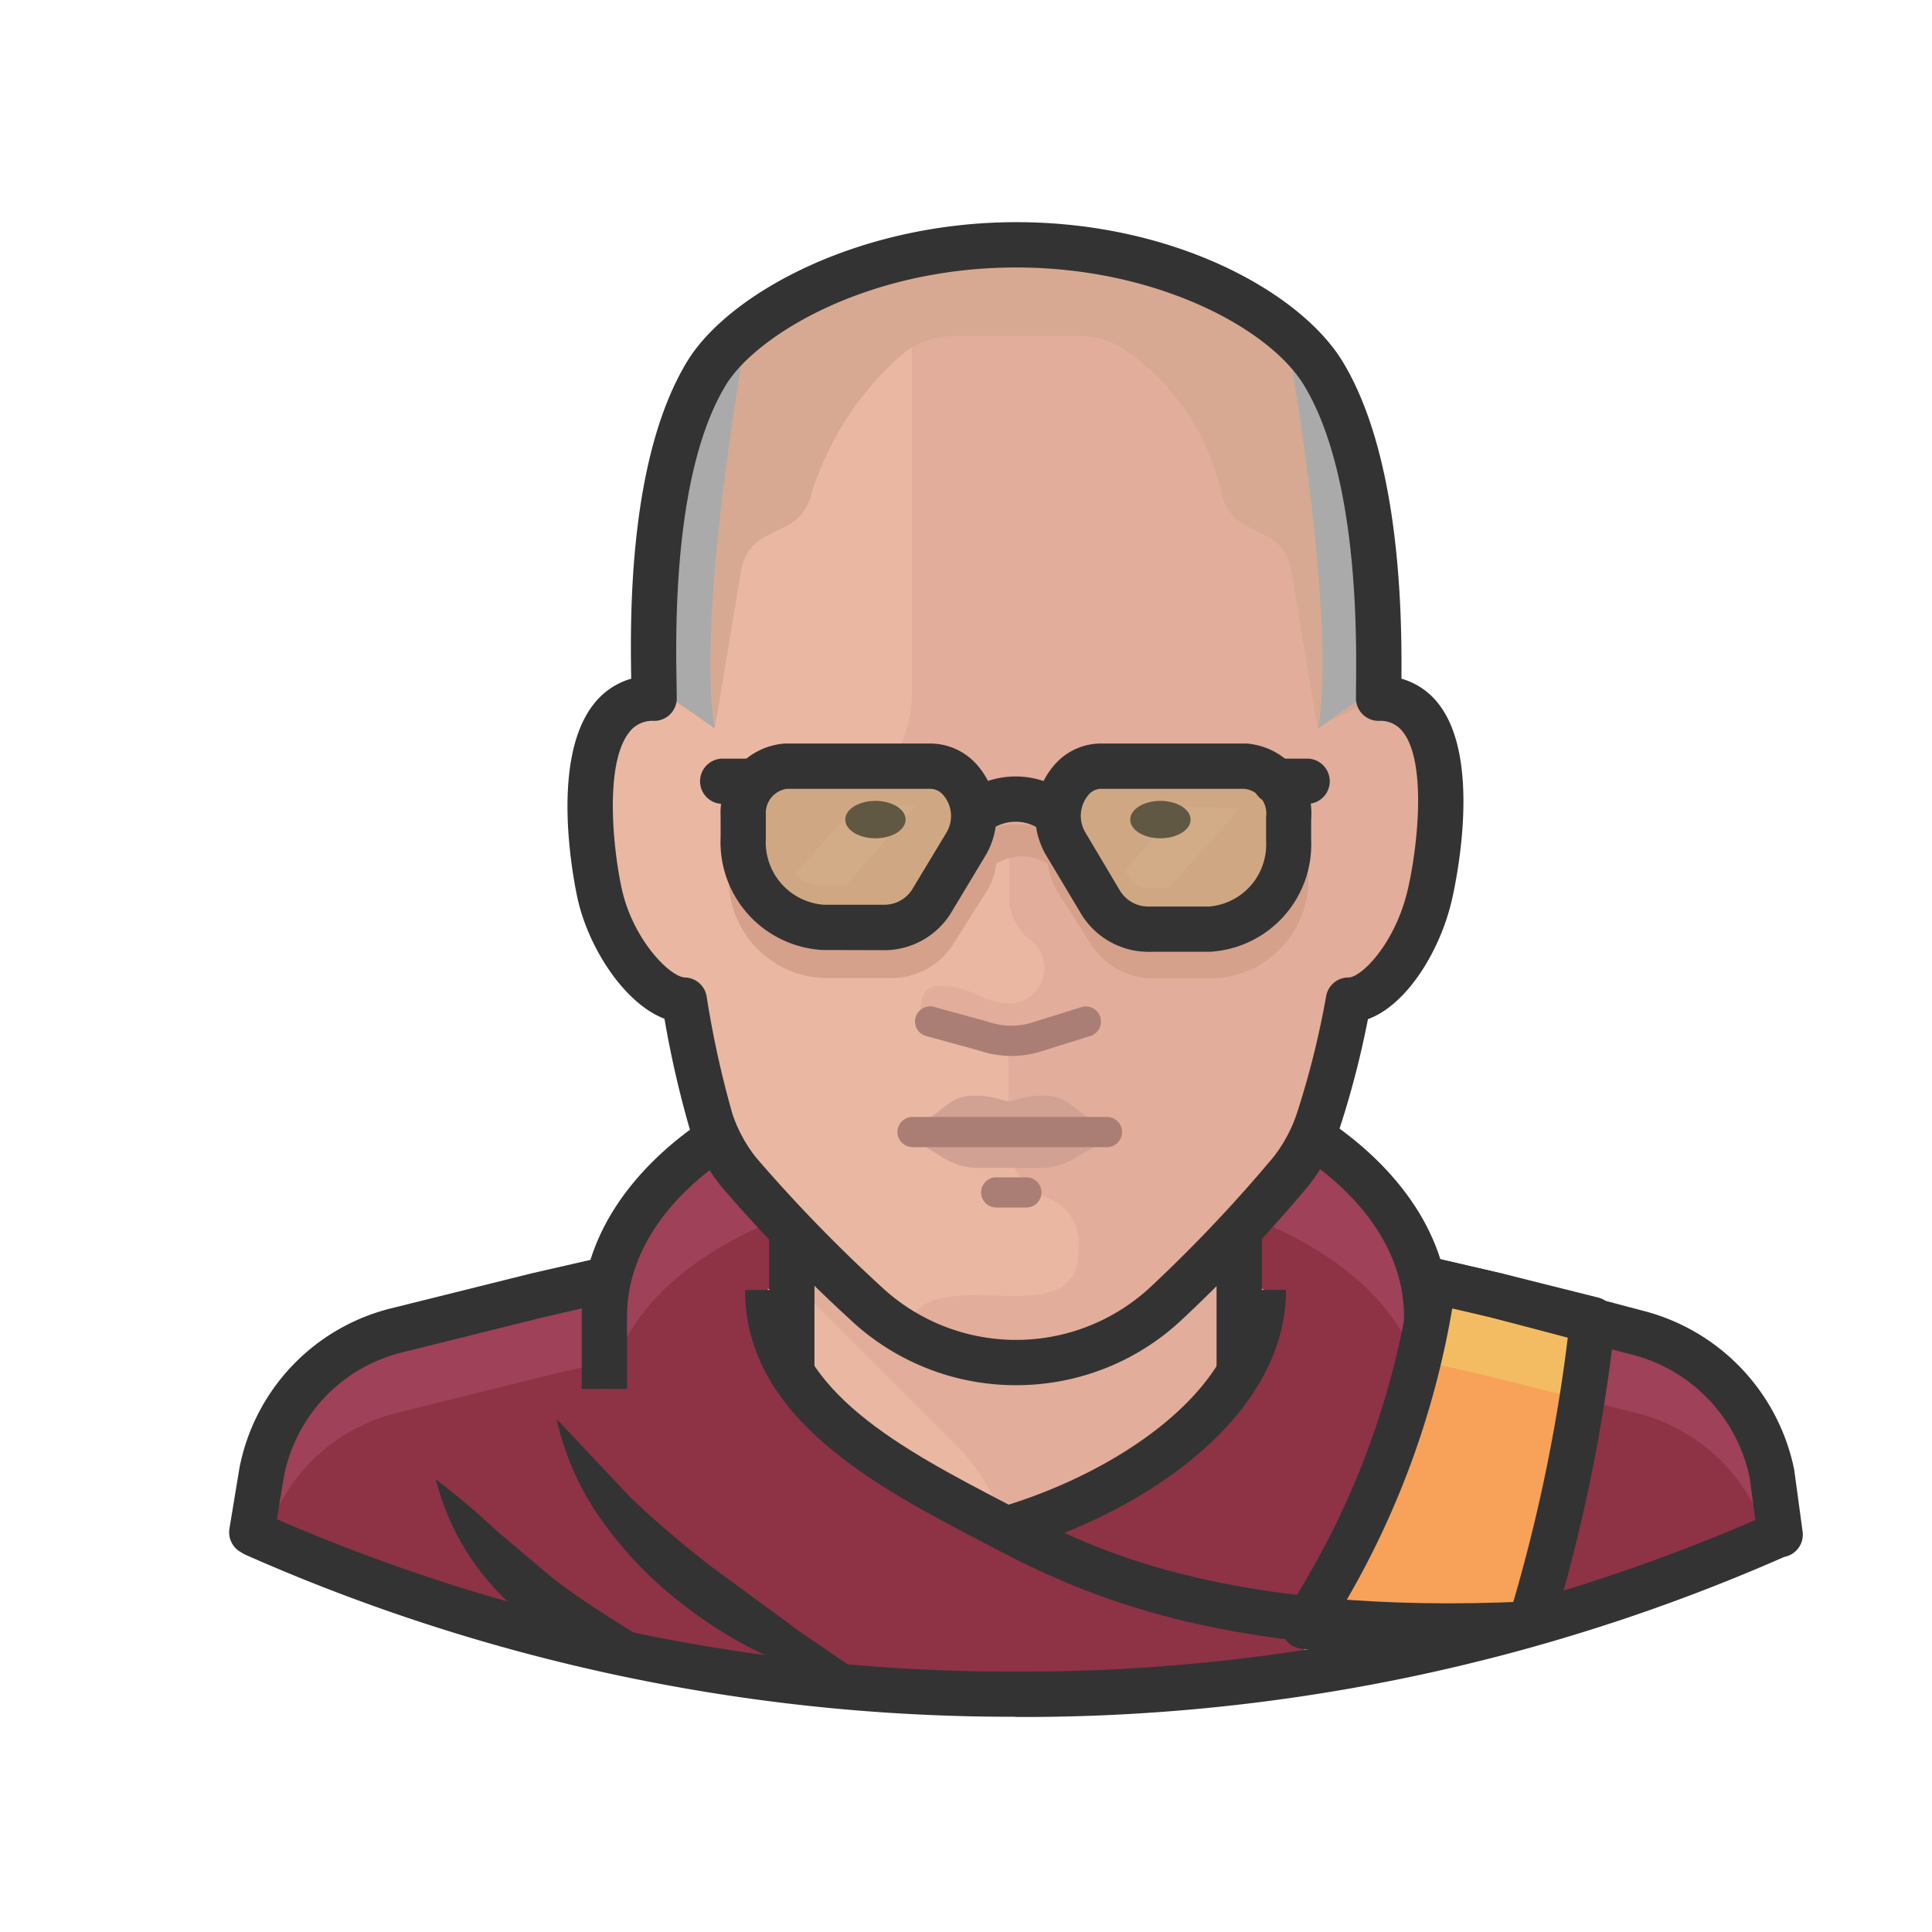 <svg xmlns="http://www.w3.org/2000/svg" viewBox="0 0 128 128"><path d="M117.38 97.52a12.12 12.12 0 0 0-8.92-9.38l-9.32-2.32a131.125 131.125 0 0 0-31.68-3.8h-.2a130.142 130.142 0 0 0-31.68 3.8l-9.32 2.32a12 12 0 0 0-8.92 9.38l-.66 4 .2.12a124.66 124.66 0 0 0 50.5 10.6 124.859 124.859 0 0 0 50.46-10.58h.1z" fill="#9e4159"/><path d="M96.34 92.46a23.04 23.04 0 0 1-5.18 10.14 18.18 18.18 0 0 1-9.66 6 25.7 25.7 0 0 0 8.92-6.58 37.26 37.26 0 0 0 5.92-9.56zm10.34 2.42a22.78 22.78 0 0 1-8 10 23.62 23.62 0 0 1-12 4.38 34.001 34.001 0 0 0 11.4-5.2 32.42 32.42 0 0 0 8.6-9.18zm6 2.8a15.12 15.12 0 0 1-5.42 7.08 15.56 15.56 0 0 1-8.4 2.98 26.539 26.539 0 0 0 7.82-3.72 24.199 24.199 0 0 0 6-6.34z" fill="#333"/><path d="M108.44 93.62l-9.32-2.32-5-1.14a11.203 11.203 0 0 0 .4-2.94c0-9.52-12.2-17.24-27.24-17.24S40.04 77.7 40.04 87.22a10.718 10.718 0 0 0 .42 2.98c-1.64.34-3.26.7-4.88 1.1l-9.32 2.32a12 12 0 0 0-8.66 8.4 124.7 124.7 0 0 0 49.76 10.28 124.98 124.98 0 0 0 49.76-10.28 12.14 12.14 0 0 0-8.68-8.4z" fill="#8e3246"/><path d="M67.28 78.02c14 0 25.42 5.46 27.04 14 .12-.68.2-4.18.2-4.88 0-9.52-12.2-17.24-27.24-17.24s-27.24 7.8-27.24 17.32a39.666 39.666 0 0 0 .2 4.88c1.62-8.56 13.1-14.08 27.04-14.08z" fill="#9e4159"/><path d="M96.02 92.02h-3v-4.8c0-8.68-11.547-15.74-25.74-15.74s-25.74 7.06-25.74 15.74v4.8h-3v-4.8c0-10.333 12.893-18.74 28.74-18.74s28.74 8.407 28.74 18.74z" fill="#333"/><path d="M101.4 107.56a110.961 110.961 0 0 0 4.12-20.14l-6.4-1.6q-2-.52-4.14-.96a55.621 55.621 0 0 1-8.6 22.88c6.7.8 9.72 1.32 15.02-.18z" fill="#f4bc62"/><path d="M85.64 110.9a125.579 125.579 0 0 0 15.6-3.32c1.52-5.64 3.12-12 3.58-14.86l-5.7-1.42a147.08 147.08 0 0 0-5.14-1.16 145.502 145.502 0 0 1-8.34 20.76z" fill="#f7a159"/><path d="M94.9 110.016a62.75 62.75 0 0 1-7.392-.63l-1.305-.157a1.5 1.5 0 0 1-1.076-2.312 54.454 54.454 0 0 0 8.368-22.263 1.499 1.499 0 0 1 1.789-1.263l4.215.977 6.386 1.598a1.5 1.5 0 0 1 1.127 1.618 112.808 112.808 0 0 1-4.175 20.412 1.501 1.501 0 0 1-1.027 1.008 24.321 24.321 0 0 1-6.91 1.013zm6.5-2.456zm-12.495-1.026c4.796.573 7.388.79 11.297-.204a109.89 109.89 0 0 0 3.676-17.773l-5.123-1.28c-.822-.214-1.67-.42-2.536-.613a57.582 57.582 0 0 1-7.315 19.872z" fill="#333"/><path d="M82.1 85.26v-7.24H52.46v7.18l-1.6.2c0 7.66 8.78 13.26 16.42 15.5 7.64-2.24 16.42-7.58 16.42-15.5-.52-.02-1.02-.08-1.6-.14z" fill="#eab8a2"/><path d="M66.42 100.68l.88.28c5.66-1.66 12-5.04 14.82-9.88V78.02H52.46v6.84l10.9 10.9a12.78 12.78 0 0 1 3.06 4.92z" fill="#e2ad9a"/><path d="M36.88 94.02l4.94 5.24a67.139 67.139 0 0 0 5.32 4.54l5.74 4.22 6 4.12a26.096 26.096 0 0 1-7.14-2 29.474 29.474 0 0 1-6.44-3.8 25.797 25.797 0 0 1-5.26-5.38 18.278 18.278 0 0 1-3.16-6.94zm-8 4a48.159 48.159 0 0 1 4 3.38l3.72 3.14c1.26.98 2.58 1.86 4 2.76l4.38 2.74a14.68 14.68 0 0 1-10.3-3.04 16.6 16.6 0 0 1-5.8-8.98z" fill="#333"/><path d="M92.2 46.02c0-2.5-.7-14.88-4.86-21.66-2.48-4-10-8-20-8s-17.52 4-20 8c-4.16 6.78-4 19.5-4 22-6 0-4 11.28-3.56 13.16.88 3.62 3 5.5 4.94 5.54a83.272 83.272 0 0 0 2.38 9.24 11.258 11.258 0 0 0 1.8 3.34 121.502 121.502 0 0 0 8.22 9.38c2.8 2.64 7.3 2.98 10.1 2.98s7.3-.34 10-2.98a110.767 110.767 0 0 0 8.22-9.38 11.26 11.26 0 0 0 1.8-3.34 76.963 76.963 0 0 0 2.38-9.24c2 0 4-2 4.94-5.54.6-1.98 3.64-13.5-2.36-13.5z" fill="#eab8a2"/><path d="M92.2 46.02c0-2.5-.7-14.88-4.86-21.66-2.48-4-10-8-20-8a34.404 34.404 0 0 0-6.92.68v28.98a8.34 8.34 0 0 1-2.7 6 .96.96 0 0 0 .42 1.64c3.2.9 4.9 1.52 6.88 1 .66-.16 1.84.58 1.84 1.26v3.34a3.58 3.58 0 0 0 1.36 2.98 2.34 2.34 0 0 1-1.36 4.24c-1.74 0-2.34-1.16-4.68-1.16-1.38 0-1.16 1.8-1.22 1.76a5.281 5.281 0 0 1 2.34.6 7.199 7.199 0 0 0 3.5.92v7.04a4 4 0 0 0 2.66 3.74 3.28 3.28 0 0 1 2 3.46c0 6.24-10.84-.18-11.5 5.8a19.659 19.659 0 0 0 7.26 1.22c2.8 0 7.3-.34 10-2.98a110.767 110.767 0 0 0 8.22-9.38 11.26 11.26 0 0 0 1.8-3.34 76.963 76.963 0 0 0 2.38-9.24c2 0 4-2 4.94-5.54.6-1.84 3.64-13.36-2.36-13.36z" fill="#e2ad9a"/><path d="M69.62 72.62a5.662 5.662 0 0 0-2.36.26 1.219 1.219 0 0 1-.84 0 5.741 5.741 0 0 0-2.36-.26c-1.18.18-1.44.86-3.34 2a.58.58 0 0 0 0 1l1.54.94a4.58 4.58 0 0 0 2.54.82h4.14a4.419 4.419 0 0 0 2.54-.82l1.56-.88a.58.58 0 0 0 .3-.5.62.62 0 0 0-.28-.52c-1.92-1.14-2.26-1.88-3.44-2.04z" fill="#d1a193"/><path d="M87.66 24.68c-2.48-4.04-10.42-8.66-20.4-8.66s-18 4.62-20.4 8.66c-3.76 6.1-4.44 16.4-4.54 20.2l5.04 3.36 1.74-10.46a3.08 3.08 0 0 1 1.58-2.22l1.44-.72a3.14 3.14 0 0 0 1.56-1.86 20.34 20.34 0 0 1 5.86-9.3 5.52 5.52 0 0 1 3.7-1.42h8.26a5.5 5.5 0 0 1 3.36 1.14 15.66 15.66 0 0 1 6.1 9.44 3.18 3.18 0 0 0 1.62 2l1.32.66a3.02 3.02 0 0 1 1.64 2.22l1.74 10.46 4.86-2.42c.06-2.6-.36-14.36-4.48-21.08z" fill="#d7a992"/><path d="M92.18 44.8c-.16-4-1.1-14.48-4.84-20.54a10.962 10.962 0 0 0-2.16-2.46c1.78 10.3 3.02 21.24 2.16 26.46zM47.34 24.26c-3.82 6.22-4 17.38-4 21.14l4 2.86c-.86-5.22.38-16.14 2.16-26.46a11.483 11.483 0 0 0-2.16 2.46z" fill="#aaa"/><path d="M67.322 91.773A16.014 16.014 0 0 1 56.29 87.39a102.909 102.909 0 0 1-8.528-8.813 12.781 12.781 0 0 1-2.084-3.838 67.986 67.986 0 0 1-1.656-7.245c-2.567-.978-4.9-4.47-5.7-7.72-.1-.386-2.104-9.192 1.02-13.132a4.826 4.826 0 0 1 2.477-1.677c-.075-4.342-.143-14.74 3.74-21.07 2.754-4.452 11.32-9.176 21.778-9.176 10.432 0 18.75 4.613 21.575 9.17 3.882 6.326 3.97 16.85 3.937 21.075a4.745 4.745 0 0 1 2.458 1.669c3.062 3.9.94 12.767.848 13.143-.817 3.36-2.998 6.824-5.526 7.746a60.752 60.752 0 0 1-1.865 7.202 12.748 12.748 0 0 1-2.045 3.799 99.99 99.99 0 0 1-8.376 8.871 16.009 16.009 0 0 1-11.024 4.378zm.018-74.053c-9.953 0-17.233 4.53-19.225 7.75-3.54 5.77-3.35 16.35-3.29 19.825l.013.966a1.5 1.5 0 0 1-1.5 1.5 1.92 1.92 0 0 0-1.646.747c-1.708 2.152-1.043 8.052-.454 10.57.798 3.283 3.168 5.65 4.146 5.683a1.499 1.499 0 0 1 1.435 1.268 64.901 64.901 0 0 0 1.72 7.819 9.684 9.684 0 0 0 1.54 2.828 100.262 100.262 0 0 0 8.252 8.518 13.073 13.073 0 0 0 17.956.015 97.269 97.269 0 0 0 8.099-8.572 9.696 9.696 0 0 0 1.53-2.856 57.675 57.675 0 0 0 1.944-7.783 1.5 1.5 0 0 1 1.476-1.238c.865 0 3.057-2.218 3.902-5.694.62-2.54 1.366-8.465-.294-10.58a1.865 1.865 0 0 0-1.609-.726 1.5 1.5 0 0 1-1.5-1.5l.005-.71c.037-3.504.148-14.166-3.484-20.085-2.326-3.75-9.785-7.744-19.022-7.744z" fill="#333"/><path d="M86.68 58.18a6.52 6.52 0 0 1-6.398 6.64H76.28a4.92 4.92 0 0 1-4-2.26l-2.22-3.5a4.398 4.398 0 0 1-.64-1.84 3.28 3.28 0 0 0-3.42 0 4.142 4.142 0 0 1-.64 1.84l-2.2 3.48a4.84 4.84 0 0 1-4 2.26h-4.48a6.54 6.54 0 0 1-6.4-6.64V56.8a5.238 5.238 0 0 1 .14-1.14 4.12 4.12 0 0 1 3.78-3.08h9.52a4.001 4.001 0 0 1 2.82 1.18 3.743 3.743 0 0 1 .82 1.22 5.58 5.58 0 0 1 4 0 3.821 3.821 0 0 1 .82-1.24 3.72 3.72 0 0 1 2.84-1.18h9.66c2.12.14 4 1.58 4 5.62z" fill="#d5a18a"/><path d="M82.52,50.76H73a2.6,2.6,0,0,0-2,.9,3.64,3.64,0,0,0-.32,4.36l2.2,3.7a3.68,3.68,0,0,0,3.1,1.84H80.1a5.62,5.62,0,0,0,5.28-5.9V54.22a3.14,3.14,0,0,0-2.78-3.36" fill="#cfa883"/><path d="M65.434 55.143l-1.988-2.246a5.807 5.807 0 0 1 7.688 0l-1.988 2.246a2.806 2.806 0 0 0-3.712 0z" fill="#333"/><path d="M54.52,61.38h4a3.72,3.72,0,0,0,3.1-1.84l2.22-3.78a3.6,3.6,0,0,0-.4-4.24,2.6,2.6,0,0,0-2-.74H52.06a3.1,3.1,0,0,0-2.92,3.24v1.46a5.62,5.62,0,0,0,5.28,5.9.12.12,0,0,1,.1,0" fill="#cfa883"/><path d="M56.68,53.42l-4,4.46a2.68,2.68,0,0,0,2,.8h1.34l4.66-5.32Z" fill="#d2ac86"/><g fill="#333"><path d="M54.52 62.94a7.155 7.155 0 0 1-6.778-7.478l-.002-1.442a4.588 4.588 0 0 1 4.207-4.754l.133-.006h9.52a4.13 4.13 0 0 1 3.135 1.418 5.125 5.125 0 0 1 .556 6.007l-2.226 3.7a5.198 5.198 0 0 1-4.349 2.566zm-2.363-10.68a1.616 1.616 0 0 0-1.419 1.687l.002 1.593a4.152 4.152 0 0 0 3.869 4.403l4.07-.003a2.18 2.18 0 0 0 1.801-1.089l2.235-3.705a2.133 2.133 0 0 0-.242-2.495 1.15 1.15 0 0 0-.855-.391zm23.823 10.8a5.222 5.222 0 0 1-4.399-2.591l-2.2-3.683a5.148 5.148 0 0 1 .479-6.112 4.09 4.09 0 0 1 3.149-1.414h9.5q.064 0 .127.006l.068.006a4.654 4.654 0 0 1 4.164 5.019v1.368a7.12 7.12 0 0 1-6.691 7.397zm-2.996-10.8a1.104 1.104 0 0 0-.85.381 2.153 2.153 0 0 0-.192 2.568l2.227 3.744a2.199 2.199 0 0 0 1.846 1.107H80.1a4.118 4.118 0 0 0 3.782-4.323l-.002-1.517a1.554 1.554 0 0 1 .008-.158 1.643 1.643 0 0 0-1.436-1.802h-9.468z"/><path d="M49.98 53.26h-2.1a1.5 1.5 0 1 1 0-3h2.1a1.5 1.5 0 1 1 0 3zm36.62 0h-2.12a1.5 1.5 0 0 1 0-3h2.12a1.5 1.5 0 0 1 0 3zm-4.5 39.18a1.5 1.5 0 0 1-1.5-1.5v-9.02a1.5 1.5 0 1 1 3 0v9.02a1.5 1.5 0 0 1-1.5 1.5z"/><path d="M67.102 102.74l-.844-2.88C73.936 97.6 82.2 92.143 82.2 85.46h3c0 8.27-9.1 14.638-18.098 17.28zM52.46 92.44a1.5 1.5 0 0 1-1.5-1.5v-9.02a1.5 1.5 0 0 1 3 0v9.02a1.5 1.5 0 0 1-1.5 1.5z"/><path d="M95.816 109.22c-15.035 0-23.35-3.198-29.53-6.43l-1.124-.588c-7.04-3.673-15.8-8.244-15.8-16.74h3c0 6.68 7.538 10.61 14.188 14.082l1.128.6c4.303 2.25 13.257 6.925 33.65 5.95l.145 2.996q-2.978.144-5.656.142z"/><path d="M67.175 113.74a125.362 125.362 0 0 1-50.9-10.728 1.38 1.38 0 0 1-.166-.086l-.2-.12a1.5 1.5 0 0 1-.708-1.53l.66-4a13.551 13.551 0 0 1 10.042-10.593l9.315-2.32 4.807-1.1.63 2.934-4.708 1.087-9.325 2.322a10.528 10.528 0 0 0-7.81 8.208l-.468 2.84a122.362 122.362 0 0 0 48.835 10.096h.362a122.562 122.562 0 0 0 48.755-10.044l-.382-2.836a10.648 10.648 0 0 0-7.801-8.126l-9.336-2.463-4.06-.94.606-2.937 4.215.977 9.325 2.462a13.679 13.679 0 0 1 10.009 10.536l.555 4.094a1.5 1.5 0 0 1-1.215 1.676 125.14 125.14 0 0 1-50.833 10.605z"/></g><ellipse cx="58" cy="54.3" rx="2" ry="1.24" fill="#605842"/><path d="M78.2,53.42l-3.66,4.26.28.5a1.32,1.32,0,0,0,1.12.68H77.4l4.76-5.32Z" fill="#d2ac86"/><ellipse cx="76.88" cy="54.3" rx="2" ry="1.24" fill="#605842"/><path d="M73.34 76H60.46a1 1 0 0 1 0-2h12.88a1 1 0 1 1 0 2zm-6.333-6.042a6.593 6.593 0 0 1-2.13-.352l-3.5-.962a1 1 0 1 1 .53-1.928l3.56.98a4.633 4.633 0 0 0 3.011.018l3.165-.988a1 1 0 0 1 .596 1.91l-3.14.98a6.48 6.48 0 0 1-2.091.343zM68 80h-2a1 1 0 0 1 0-2h2a1 1 0 0 1 0 2z" fill="#aa7e74"/></svg>